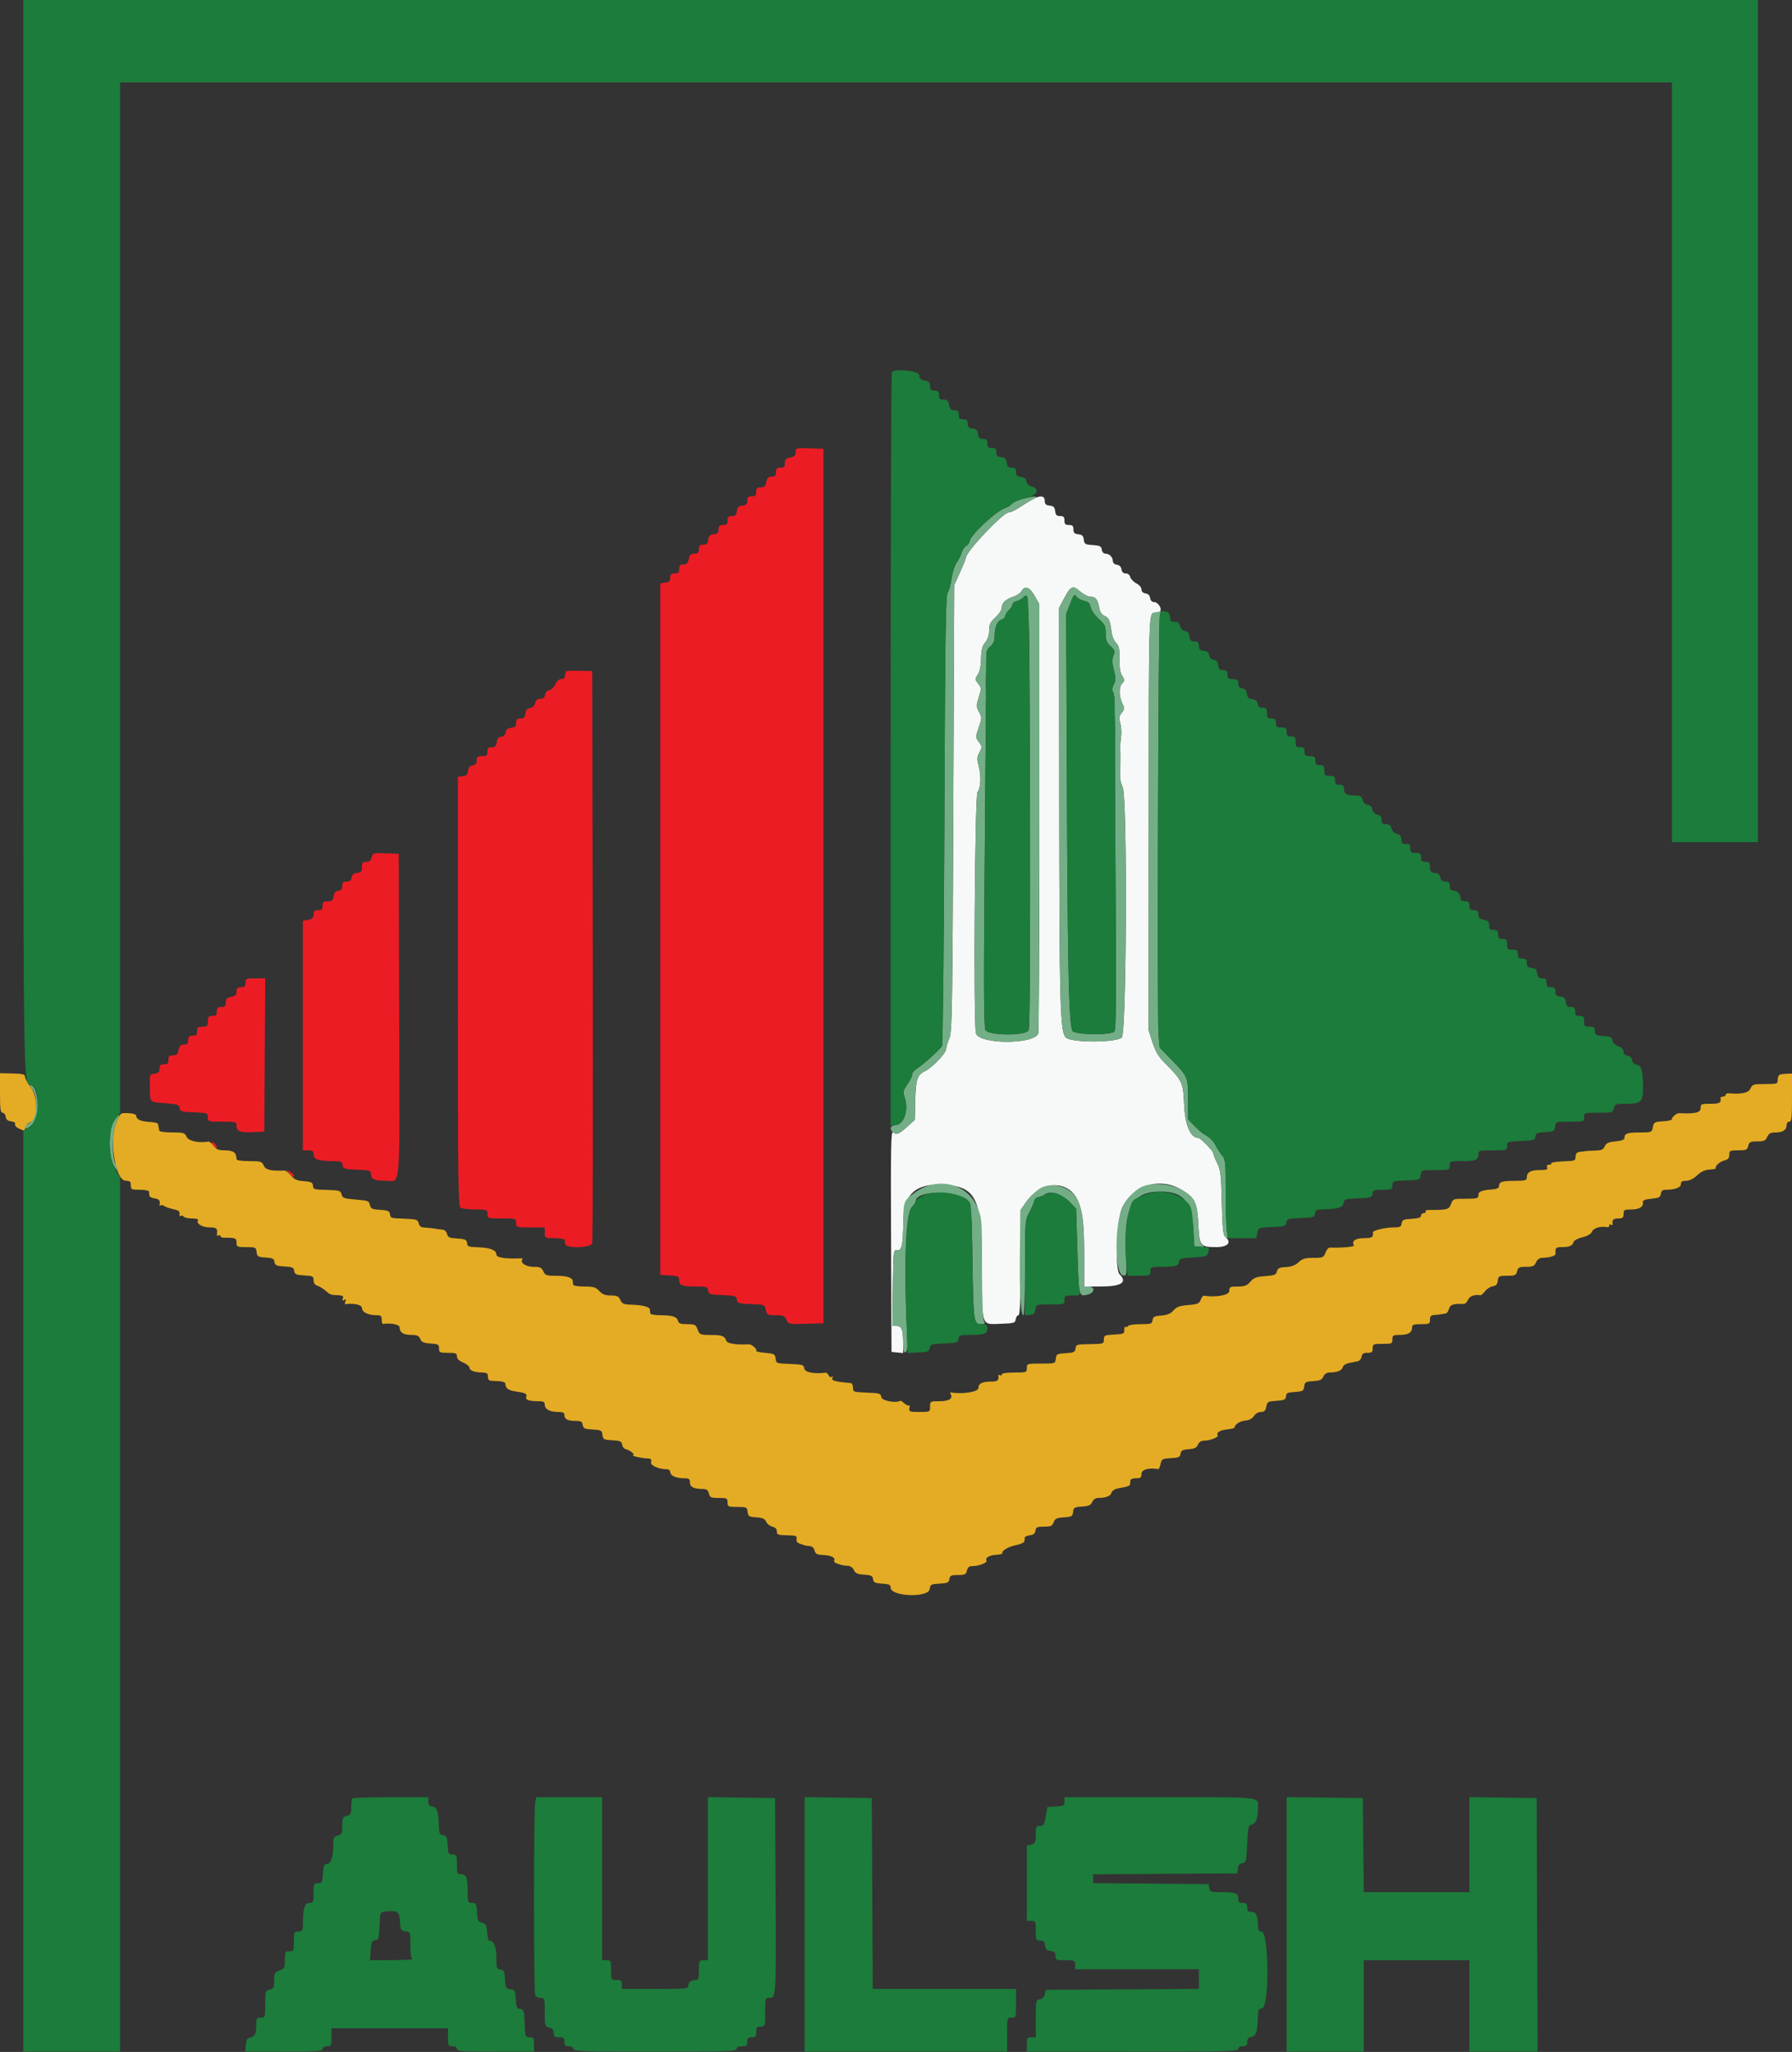 <svg id="svg" version="1.1" xmlns="http://www.w3.org/2000/svg" xmlns:xlink="http://www.w3.org/1999/xlink" width="400" height="458.065" viewBox="0, 0, 400,458.065"><rect x="0" y="0" width="400" height="458.065" fill="#333333" stroke="none"/><g id="svgg"><path id="path0" d="M177.600 100.933 C 177.600 101.687,177.336 101.953,176.400 102.140 C 175.447 102.331,175.200 102.588,175.200 103.390 C 175.200 104.201,175.003 104.400,174.200 104.400 C 173.400 104.400,173.200 104.600,173.200 105.400 C 173.200 106.186,172.997 106.400,172.250 106.400 C 171.514 106.400,171.246 106.671,171.060 107.600 C 170.869 108.553,170.612 108.800,169.810 108.800 C 168.999 108.800,168.800 108.997,168.800 109.800 C 168.800 110.600,168.600 110.800,167.800 110.800 C 167.007 110.800,166.800 111.002,166.800 111.773 C 166.800 112.538,166.564 112.774,165.700 112.873 C 164.836 112.973,164.573 113.236,164.473 114.100 C 164.374 114.964,164.138 115.200,163.373 115.200 C 162.602 115.200,162.400 115.407,162.400 116.200 C 162.400 117.000,162.200 117.200,161.400 117.200 C 160.607 117.200,160.400 117.402,160.400 118.173 C 160.400 118.938,160.164 119.174,159.300 119.273 C 158.436 119.373,158.173 119.636,158.073 120.500 C 157.974 121.364,157.738 121.600,156.973 121.600 C 156.202 121.600,156.000 121.807,156.000 122.600 C 156.000 123.403,155.801 123.600,154.990 123.600 C 154.188 123.600,153.931 123.847,153.740 124.800 C 153.554 125.729,153.286 126.000,152.550 126.000 C 151.803 126.000,151.600 126.214,151.600 127.000 C 151.600 127.800,151.400 128.000,150.600 128.000 C 149.807 128.000,149.600 128.202,149.600 128.973 C 149.600 129.738,149.364 129.974,148.500 130.073 L 147.400 130.200 147.400 207.400 L 147.400 284.600 149.500 284.721 C 151.401 284.830,151.600 284.931,151.600 285.778 C 151.600 286.960,152.242 287.200,155.405 287.200 C 157.734 287.200,157.955 287.275,158.072 288.100 C 158.190 288.932,158.432 289.009,161.274 289.116 C 164.099 289.223,164.359 289.304,164.474 290.116 C 164.590 290.928,164.850 291.010,167.653 291.116 C 170.682 291.231,170.708 291.241,170.943 292.416 C 171.167 293.533,171.290 293.600,173.126 293.600 C 174.821 293.600,175.131 293.731,175.534 294.615 C 175.988 295.612,176.061 295.627,179.898 295.515 L 183.800 295.400 183.800 197.800 L 183.800 100.200 180.700 100.083 C 177.656 99.968,177.600 99.984,177.600 100.933 M126.350 149.845 C 126.235 150.201,126.097 150.826,126.050 151.200 C 126.022 151.420,125.655 151.600,125.234 151.600 C 124.769 151.600,124.261 152.066,123.943 152.784 C 123.654 153.436,123.055 154.020,122.609 154.084 C 122.121 154.154,121.749 154.557,121.672 155.100 C 121.582 155.738,121.274 156.000,120.616 156.000 C 119.965 156.000,119.613 156.292,119.443 156.972 C 119.290 157.579,118.860 157.993,118.299 158.072 C 117.656 158.164,117.364 158.513,117.273 159.300 C 117.174 160.164,116.938 160.400,116.173 160.400 C 115.409 160.400,115.200 160.609,115.200 161.373 C 115.200 162.138,114.964 162.374,114.100 162.473 C 113.323 162.563,112.963 162.857,112.875 163.475 C 112.798 164.021,112.421 164.398,111.875 164.475 C 111.257 164.563,110.963 164.923,110.873 165.700 C 110.774 166.564,110.538 166.800,109.773 166.800 C 109.002 166.800,108.800 167.007,108.800 167.800 C 108.800 168.644,108.613 168.800,107.600 168.800 C 106.596 168.800,106.400 168.959,106.400 169.772 C 106.400 170.476,106.151 170.780,105.500 170.872 C 104.861 170.963,104.564 171.313,104.476 172.076 C 104.380 172.907,104.107 173.180,103.276 173.276 L 102.200 173.400 102.200 221.315 C 102.200 263.470,102.272 269.275,102.800 269.608 C 103.130 269.817,104.615 269.991,106.100 269.994 C 108.712 270.000,108.800 270.033,108.800 271.000 C 108.800 271.983,108.853 272.000,112.000 272.000 C 115.147 272.000,115.200 272.017,115.200 273.000 C 115.200 273.983,115.253 274.000,118.400 274.000 L 121.600 274.000 121.600 275.200 C 121.600 276.388,121.622 276.400,123.800 276.400 C 125.010 276.400,126.022 276.580,126.050 276.800 C 126.078 277.020,126.123 277.425,126.150 277.700 C 126.257 278.765,131.934 278.606,132.194 277.531 C 132.318 277.019,132.370 248.070,132.309 213.200 L 132.200 149.800 129.300 149.745 C 127.705 149.715,126.378 149.760,126.350 149.845 M82.969 191.383 C 82.784 192.118,82.448 192.400,81.757 192.400 C 80.965 192.400,80.800 192.603,80.800 193.573 C 80.800 194.556,80.621 194.767,79.700 194.873 C 78.912 194.964,78.564 195.256,78.472 195.900 C 78.380 196.551,78.076 196.800,77.372 196.800 C 76.609 196.800,76.400 197.009,76.400 197.772 C 76.400 198.476,76.151 198.780,75.500 198.872 C 74.856 198.964,74.564 199.312,74.473 200.100 C 74.367 201.021,74.156 201.200,73.173 201.200 C 72.188 201.200,72.000 201.361,72.000 202.200 C 72.000 203.000,71.800 203.200,71.000 203.200 C 70.214 203.200,70.000 203.403,70.000 204.150 C 70.000 204.886,69.729 205.154,68.800 205.340 L 67.600 205.580 67.600 231.190 L 67.600 256.800 68.800 256.800 C 69.796 256.800,70.000 256.961,70.000 257.750 C 70.000 258.830,71.127 259.200,74.422 259.200 C 76.111 259.200,76.360 259.309,76.472 260.100 C 76.590 260.933,76.831 261.009,79.700 261.117 C 82.651 261.228,82.800 261.279,82.800 262.170 C 82.800 263.230,83.655 263.586,86.224 263.595 C 89.484 263.606,89.220 267.007,89.103 226.600 L 89.000 190.600 86.112 190.483 C 83.310 190.369,83.216 190.396,82.969 191.383 M54.800 219.400 C 54.800 220.200,54.600 220.400,53.800 220.400 C 53.014 220.400,52.800 220.603,52.800 221.350 C 52.800 222.086,52.529 222.354,51.600 222.540 C 50.647 222.731,50.400 222.988,50.400 223.790 C 50.400 224.601,50.203 224.800,49.400 224.800 C 48.600 224.800,48.400 225.000,48.400 225.800 C 48.400 226.600,48.200 226.800,47.400 226.800 C 46.556 226.800,46.400 226.987,46.400 228.000 C 46.400 229.067,46.267 229.200,45.200 229.200 C 44.187 229.200,44.000 229.356,44.000 230.200 C 44.000 231.000,43.800 231.200,43.000 231.200 C 42.200 231.200,42.000 231.400,42.000 232.200 C 42.000 232.986,41.797 233.200,41.050 233.200 C 40.314 233.200,40.046 233.471,39.860 234.400 C 39.669 235.353,39.412 235.600,38.610 235.600 C 37.799 235.600,37.600 235.797,37.600 236.600 C 37.600 237.400,37.400 237.600,36.600 237.600 C 35.807 237.600,35.600 237.802,35.600 238.573 C 35.600 239.338,35.364 239.574,34.500 239.673 C 33.406 239.799,33.400 239.816,33.456 242.723 C 33.524 246.266,33.270 246.006,36.941 246.284 C 39.620 246.487,39.973 246.607,40.080 247.356 C 40.189 248.120,40.495 248.211,43.300 248.317 C 46.294 248.430,46.400 248.467,46.400 249.417 C 46.400 250.379,46.468 250.400,49.600 250.400 C 52.740 250.400,52.800 250.419,52.800 251.392 C 52.800 252.595,53.720 252.900,56.821 252.724 L 59.000 252.600 59.104 235.500 L 59.209 218.400 57.004 218.400 C 54.920 218.400,54.800 218.454,54.800 219.400 M47.200 255.102 C 47.200 255.322,47.470 255.726,47.800 256.000 C 48.135 256.278,48.400 256.321,48.400 256.098 C 48.400 255.878,48.130 255.474,47.800 255.200 C 47.465 254.922,47.200 254.879,47.200 255.102 M64.562 261.942 C 65.409 262.895,65.600 262.982,65.600 262.414 C 65.600 262.202,65.195 261.816,64.700 261.556 C 63.805 261.086,63.804 261.088,64.562 261.942 " stroke="none" fill="#ec1c24" fill-rule="evenodd"></path><path id="path1" d="M0.000 243.986 C 0.000 247.547,0.111 248.400,0.572 248.400 C 0.887 248.400,1.202 248.805,1.272 249.300 C 1.363 249.939,1.713 250.236,2.478 250.324 C 3.149 250.402,3.483 250.639,3.363 250.953 C 3.256 251.231,3.635 251.670,4.203 251.929 C 5.525 252.531,5.469 252.544,5.724 251.570 C 5.843 251.114,6.297 250.647,6.733 250.533 C 8.512 250.068,8.556 244.810,6.800 242.600 C 6.140 241.769,5.600 240.780,5.600 240.401 C 5.600 239.822,5.155 239.701,2.800 239.642 L 0.000 239.571 0.000 243.986 M397.300 239.895 C 397.025 239.990,396.800 240.502,396.800 241.033 C 396.800 241.964,396.695 242.000,393.991 242.000 C 391.384 242.000,391.150 242.072,390.727 243.000 C 390.283 243.976,388.777 244.309,385.900 244.068 C 385.515 244.036,385.200 244.187,385.200 244.405 C 385.200 244.622,384.930 244.800,384.600 244.800 C 384.270 244.800,384.021 244.935,384.047 245.100 C 384.221 246.200,383.876 246.400,381.800 246.400 C 379.720 246.400,379.600 246.455,379.600 247.400 C 379.600 248.390,378.349 248.678,374.837 248.497 C 374.232 248.466,373.159 249.371,373.191 249.886 C 373.202 250.059,372.302 250.255,371.191 250.321 C 369.312 250.434,369.155 250.525,368.936 251.621 C 368.703 252.783,368.662 252.800,366.050 252.806 C 363.240 252.813,362.600 253.034,362.600 254.000 C 362.600 254.427,362.022 254.658,360.600 254.800 C 359.016 254.958,358.518 255.187,358.205 255.900 C 357.885 256.630,357.469 256.809,356.005 256.846 C 355.012 256.872,354.020 256.934,353.800 256.985 C 353.580 257.036,353.033 257.106,352.585 257.139 C 352.065 257.178,351.747 257.506,351.707 258.045 C 351.621 259.180,351.735 259.134,348.726 259.267 C 347.264 259.333,346.153 259.524,346.257 259.693 C 346.362 259.862,346.147 260.000,345.781 260.000 C 345.353 260.000,345.197 260.215,345.345 260.600 C 345.529 261.082,345.199 261.200,343.667 261.200 C 341.649 261.200,340.800 261.698,340.800 262.880 C 340.800 263.502,340.431 263.601,338.100 263.606 C 335.241 263.613,334.600 263.831,334.600 264.800 C 334.600 265.198,334.130 265.436,333.200 265.508 C 330.676 265.703,330.000 265.977,330.000 266.808 C 330.000 267.523,329.724 267.600,327.165 267.600 C 324.383 267.600,324.322 267.622,323.878 268.800 C 323.411 270.037,323.081 270.120,318.709 270.108 C 318.329 270.107,318.115 270.262,318.233 270.453 C 318.351 270.644,318.167 270.800,317.824 270.800 C 317.481 270.800,317.200 271.061,317.200 271.379 C 317.200 271.796,316.611 271.992,315.100 272.079 C 313.271 272.184,312.984 272.316,312.872 273.100 C 312.763 273.869,312.501 274.000,311.072 274.002 C 309.200 274.005,306.389 274.683,306.453 275.117 C 306.610 276.181,306.267 276.400,304.443 276.400 C 302.524 276.400,301.622 277.064,302.222 278.036 C 302.406 278.334,299.177 278.612,296.852 278.499 C 296.550 278.485,296.105 278.996,295.864 279.636 C 295.450 280.732,295.292 280.800,293.171 280.800 C 291.332 280.800,290.722 280.981,289.858 281.782 C 289.116 282.468,288.266 282.791,287.024 282.855 C 285.571 282.930,285.210 283.106,285.029 283.825 C 284.840 284.580,284.473 284.727,282.416 284.876 C 280.432 285.020,279.864 285.233,279.098 286.125 C 278.338 287.009,277.840 287.200,276.287 287.200 C 274.541 287.200,274.400 287.275,274.400 288.200 C 274.400 289.129,271.377 289.682,268.691 289.244 C 268.521 289.217,268.218 289.627,268.016 290.157 C 267.715 290.950,267.312 291.149,265.725 291.286 C 263.141 291.509,262.734 291.654,261.800 292.676 C 261.253 293.275,260.431 293.591,259.200 293.676 C 257.683 293.780,257.380 293.942,257.272 294.700 C 257.155 295.526,256.934 295.600,254.596 295.600 C 253.194 295.600,251.934 295.783,251.796 296.007 C 251.658 296.230,251.401 296.324,251.225 296.216 C 251.049 296.107,250.927 296.419,250.953 296.909 C 250.996 297.720,250.792 297.811,248.700 297.920 C 246.558 298.032,246.400 298.107,246.400 299.020 C 246.400 299.954,246.279 300.002,243.800 300.050 C 240.155 300.120,240.214 300.104,240.075 301.080 C 239.967 301.839,239.663 301.976,237.875 302.080 C 235.943 302.192,235.791 302.276,235.673 303.300 C 235.547 304.397,235.538 304.400,232.373 304.400 C 229.255 304.400,229.200 304.417,229.200 305.400 C 229.200 306.371,229.120 306.400,226.400 306.400 C 224.696 306.400,223.600 306.566,223.600 306.824 C 223.600 307.057,223.416 307.133,223.190 306.994 C 222.965 306.855,222.806 306.889,222.837 307.070 C 223.011 308.072,222.682 308.400,221.500 308.405 C 219.243 308.415,218.400 308.807,218.400 309.847 C 218.400 310.727,214.894 311.293,212.270 310.837 C 212.089 310.806,212.044 310.948,212.172 311.154 C 212.802 312.174,211.883 312.800,209.757 312.800 C 207.627 312.800,207.600 312.815,207.600 314.000 C 207.600 315.199,207.597 315.200,205.223 315.200 C 203.011 315.200,202.857 315.141,203.010 314.346 C 203.101 313.876,203.060 313.607,202.920 313.747 C 202.780 313.887,202.316 313.686,201.890 313.301 C 201.465 312.915,201.045 312.645,200.958 312.700 C 200.011 313.299,196.841 312.700,196.728 311.900 C 196.610 311.067,196.369 310.991,193.500 310.883 C 190.506 310.770,190.400 310.733,190.400 309.783 C 190.400 309.242,190.175 308.780,189.900 308.755 C 186.256 308.429,185.438 308.185,185.836 307.541 C 186.016 307.251,185.949 307.184,185.659 307.364 C 185.398 307.525,185.088 307.373,184.952 307.018 C 184.818 306.670,184.504 306.410,184.254 306.440 C 181.659 306.751,179.649 306.352,179.528 305.500 C 179.410 304.668,179.168 304.591,176.325 304.484 C 173.313 304.370,173.247 304.345,173.125 303.284 C 173.009 302.281,172.836 302.185,170.800 302.000 C 169.590 301.890,168.690 301.697,168.800 301.571 C 169.101 301.228,167.808 300.064,167.163 300.097 C 164.273 300.246,162.354 299.943,162.117 299.300 C 161.714 298.209,161.179 298.013,158.588 298.006 C 156.277 298.000,156.156 297.950,155.722 296.800 C 155.308 295.702,155.110 295.600,153.397 295.600 C 151.892 295.600,151.486 295.451,151.326 294.837 C 151.085 293.917,150.089 293.613,147.300 293.605 C 146.145 293.602,145.178 293.420,145.150 293.200 C 145.123 292.980,145.078 292.577,145.050 292.304 C 144.991 291.722,143.337 291.314,140.764 291.247 C 139.217 291.207,138.857 291.043,138.473 290.200 C 138.093 289.367,137.740 289.200,136.354 289.200 C 135.095 289.200,134.467 288.958,133.765 288.200 C 132.973 287.346,132.486 287.200,130.419 287.200 C 129.089 287.200,127.978 287.020,127.950 286.800 C 127.922 286.580,127.878 286.213,127.850 285.985 C 127.754 285.188,126.580 284.812,124.164 284.806 C 121.957 284.801,121.686 284.706,121.273 283.800 C 120.885 282.950,120.549 282.800,119.023 282.800 C 117.345 282.800,115.940 281.793,116.641 281.093 C 116.758 280.976,116.616 280.890,116.327 280.903 C 112.788 281.058,110.800 280.756,110.800 280.064 C 110.800 279.093,109.495 278.562,106.800 278.435 C 104.324 278.318,104.379 278.342,104.234 277.337 C 104.149 276.749,103.710 276.576,102.066 276.479 C 100.317 276.377,99.971 276.223,99.781 275.465 C 99.657 274.973,99.251 274.549,98.878 274.521 C 98.505 274.493,97.660 274.376,97.000 274.262 C 96.340 274.148,95.325 274.043,94.743 274.028 C 93.989 274.008,93.621 273.739,93.458 273.088 C 93.250 272.259,92.967 272.166,90.317 272.058 C 87.081 271.925,87.181 271.960,87.034 270.937 C 86.949 270.349,86.510 270.176,84.866 270.079 C 83.103 269.976,82.772 269.826,82.576 269.046 C 82.320 268.027,82.356 268.040,78.935 267.745 C 76.795 267.561,76.440 267.413,76.243 266.627 C 76.035 265.801,75.760 265.714,73.117 265.637 C 69.907 265.543,69.983 265.569,69.834 264.537 C 69.751 263.960,69.313 263.773,67.818 263.676 C 66.298 263.578,65.714 263.322,64.956 262.420 C 64.432 261.798,63.778 261.297,63.502 261.307 C 60.398 261.424,59.312 261.164,58.873 260.200 C 58.450 259.272,58.216 259.200,55.609 259.200 C 54.003 259.200,52.800 259.029,52.800 258.800 C 52.800 257.311,52.131 256.800,50.180 256.800 C 48.815 256.800,48.293 256.591,47.663 255.789 C 47.225 255.233,46.717 254.804,46.534 254.836 C 44.387 255.213,42.094 254.724,41.673 253.800 C 41.250 252.872,41.016 252.800,38.409 252.800 C 36.836 252.800,35.578 252.624,35.550 252.400 C 35.523 252.180,35.455 251.820,35.400 251.600 C 35.345 251.380,35.278 251.054,35.250 250.875 C 35.223 250.696,34.351 250.506,33.313 250.452 C 31.392 250.352,30.400 249.871,30.400 249.038 C 30.400 248.768,29.666 248.542,28.645 248.498 C 26.895 248.421,26.886 248.428,26.017 250.448 C 24.265 254.522,25.701 263.583,28.100 263.595 C 29.005 263.599,29.200 263.777,29.200 264.600 C 29.200 265.533,29.333 265.600,31.200 265.600 C 32.300 265.600,33.223 265.780,33.250 266.000 C 33.277 266.220,33.323 266.625,33.350 266.900 C 33.377 267.175,33.895 267.457,34.500 267.527 C 35.525 267.645,35.811 268.023,35.614 269.000 C 35.570 269.220,35.667 269.267,35.830 269.103 C 35.993 268.940,36.337 268.982,36.595 269.195 C 36.852 269.409,37.769 269.734,38.631 269.918 C 39.827 270.173,40.170 270.423,40.073 270.967 C 40.003 271.363,40.124 271.571,40.346 271.434 C 40.565 271.298,40.858 271.370,40.996 271.593 C 41.134 271.817,41.967 272.000,42.847 272.000 C 43.820 272.000,44.350 272.158,44.198 272.403 C 43.740 273.145,45.118 274.000,46.771 274.000 C 48.356 274.000,48.601 274.229,48.421 275.540 C 48.380 275.837,48.539 275.962,48.773 275.817 C 49.008 275.671,49.200 275.720,49.200 275.924 C 49.200 276.129,49.515 276.295,49.900 276.293 C 52.516 276.283,52.800 276.391,52.800 277.400 C 52.800 278.344,52.922 278.400,54.973 278.400 C 57.047 278.400,57.153 278.450,57.273 279.500 C 57.389 280.505,57.562 280.610,59.275 280.721 C 60.856 280.823,61.169 280.979,61.275 281.721 C 61.383 282.478,61.687 282.617,63.475 282.720 C 65.263 282.824,65.567 282.961,65.675 283.720 C 65.783 284.480,66.086 284.616,67.900 284.721 C 69.811 284.831,70.000 284.927,70.000 285.794 C 70.000 286.411,70.297 286.840,70.844 287.014 C 71.308 287.161,72.133 287.668,72.676 288.141 C 73.732 289.059,73.774 289.074,75.587 289.150 C 76.521 289.189,76.720 289.342,76.519 289.866 C 76.333 290.352,76.408 290.442,76.800 290.200 C 77.191 289.958,77.267 290.048,77.082 290.530 C 76.943 290.893,76.957 291.171,77.114 291.148 C 79.042 290.861,80.800 291.272,80.800 292.010 C 80.800 292.921,82.177 293.600,84.026 293.600 C 85.012 293.600,85.200 293.760,85.200 294.600 C 85.200 295.150,85.335 295.579,85.500 295.553 C 87.268 295.273,89.200 295.674,89.200 296.320 C 89.200 297.460,90.031 298.000,91.785 298.000 C 93.087 298.000,93.489 298.179,93.805 298.900 C 94.121 299.621,94.578 299.824,96.100 299.922 C 97.815 300.032,98.000 300.139,98.000 301.022 C 98.000 301.929,98.145 302.000,100.000 302.000 C 101.729 302.000,102.000 302.108,102.000 302.795 C 102.000 303.325,102.466 303.784,103.400 304.174 C 104.170 304.496,104.800 305.017,104.800 305.333 C 104.800 305.958,105.970 306.386,107.700 306.395 C 108.305 306.398,108.822 306.580,108.850 306.800 C 108.878 307.020,108.922 307.425,108.950 307.699 C 108.978 307.974,109.270 308.217,109.600 308.239 C 109.930 308.260,110.785 308.306,111.500 308.339 C 112.237 308.374,112.803 308.617,112.806 308.900 C 112.818 309.886,113.459 310.382,115.017 310.608 C 117.295 310.940,117.710 311.137,117.467 311.770 C 117.197 312.474,118.010 312.800,120.033 312.800 C 121.324 312.800,121.600 312.938,121.600 313.586 C 121.600 314.580,122.742 315.200,124.574 315.200 C 125.706 315.200,126.000 315.356,126.000 315.957 C 126.000 316.843,126.747 317.200,128.605 317.200 C 129.689 317.200,129.969 317.371,130.072 318.100 C 130.183 318.882,130.471 319.016,132.275 319.120 C 134.197 319.231,134.360 319.320,134.475 320.320 C 134.591 321.320,134.753 321.409,136.675 321.520 C 138.460 321.623,138.767 321.762,138.875 322.516 C 138.944 323.002,139.344 323.457,139.772 323.539 C 140.593 323.696,141.882 324.773,141.329 324.840 C 140.631 324.925,143.066 325.522,144.263 325.560 C 145.304 325.593,145.490 325.735,145.324 326.370 C 145.122 327.140,146.995 327.992,148.900 327.998 C 149.285 327.999,149.600 328.264,149.600 328.586 C 149.600 329.395,150.873 330.000,152.574 330.000 C 153.810 330.000,154.000 330.127,154.000 330.953 C 154.000 331.965,154.842 332.384,156.892 332.395 C 157.722 332.399,158.045 332.641,158.236 333.400 C 158.461 334.296,158.690 334.400,160.443 334.400 C 162.264 334.400,162.400 334.470,162.400 335.400 C 162.400 336.344,162.522 336.400,164.573 336.400 C 166.647 336.400,166.753 336.450,166.873 337.500 C 166.988 338.499,167.167 338.611,168.813 338.718 C 170.223 338.810,170.712 339.030,171.013 339.705 C 171.226 340.183,171.850 340.678,172.400 340.806 C 173.045 340.956,173.401 341.315,173.402 341.819 C 173.403 342.634,173.540 342.679,176.277 342.754 C 177.698 342.793,177.932 342.916,177.807 343.561 C 177.710 344.066,177.954 344.419,178.530 344.607 C 179.009 344.764,179.535 344.939,179.700 344.996 C 179.865 345.053,180.357 345.123,180.792 345.150 C 181.264 345.180,181.679 345.576,181.817 346.127 C 182.014 346.910,182.338 347.068,183.916 347.150 C 185.657 347.240,186.585 347.777,186.168 348.452 C 186.069 348.612,186.396 348.882,186.894 349.052 C 188.090 349.460,188.243 349.491,189.305 349.550 C 189.829 349.579,190.377 349.979,190.605 350.500 C 190.920 351.218,191.378 351.424,192.875 351.521 C 194.456 351.623,194.769 351.779,194.875 352.521 C 194.981 353.264,195.293 353.419,196.900 353.522 C 198.461 353.622,198.800 353.780,198.800 354.408 C 198.800 356.435,207.292 356.739,207.525 354.720 C 207.640 353.720,207.803 353.631,209.725 353.520 C 211.529 353.416,211.817 353.282,211.928 352.500 C 212.038 351.722,212.295 351.600,213.820 351.600 C 215.369 351.600,215.615 351.478,215.836 350.600 C 216.030 349.827,216.344 349.600,217.225 349.600 C 218.496 349.600,220.463 348.825,220.214 348.422 C 219.826 347.795,220.778 347.185,222.285 347.096 C 223.183 347.043,223.851 346.889,223.769 346.753 C 223.455 346.237,225.072 345.262,226.800 344.925 C 227.790 344.732,228.623 344.355,228.650 344.087 C 228.678 343.819,228.722 343.432,228.750 343.227 C 228.778 343.021,229.295 342.796,229.900 342.727 C 230.688 342.636,231.036 342.344,231.128 341.700 C 231.239 340.920,231.494 340.800,233.038 340.800 C 234.560 340.800,234.874 340.657,235.191 339.823 C 235.503 339.003,235.871 338.826,237.481 338.723 C 239.232 338.611,239.411 338.505,239.525 337.521 C 239.638 336.541,239.821 336.431,241.525 336.321 C 243.022 336.224,243.480 336.018,243.795 335.300 C 244.052 334.713,244.539 334.398,245.195 334.395 C 246.872 334.385,247.916 333.964,248.112 333.216 C 248.220 332.803,248.822 332.407,249.551 332.270 C 251.938 331.820,252.200 331.722,252.250 331.262 C 252.278 331.008,252.322 330.620,252.350 330.400 C 252.378 330.180,252.940 330.000,253.600 330.000 C 254.613 330.000,254.800 329.844,254.800 329.000 C 254.800 328.059,256.393 327.610,258.509 327.956 C 258.680 327.984,258.925 327.474,259.056 326.822 C 259.277 325.716,259.427 325.631,261.346 325.519 C 263.112 325.417,263.418 325.277,263.525 324.522 C 263.627 323.801,263.951 323.622,265.325 323.522 C 266.612 323.428,267.091 323.192,267.395 322.500 C 267.665 321.885,268.133 321.600,268.876 321.600 C 270.106 321.600,272.058 320.817,271.814 320.422 C 271.436 319.811,272.329 319.247,273.912 319.100 C 274.848 319.013,275.604 318.813,275.592 318.656 C 275.545 318.013,276.806 317.212,278.011 317.120 C 278.836 317.058,279.512 316.695,279.895 316.111 C 280.243 315.580,280.894 315.200,281.456 315.200 C 282.204 315.200,282.473 314.935,282.656 314.019 C 282.876 312.920,283.032 312.830,284.910 312.719 C 286.512 312.625,286.949 312.448,287.034 311.863 C 287.176 310.878,287.145 310.894,289.200 310.726 C 290.809 310.594,291.013 310.465,291.125 309.510 C 291.237 308.543,291.426 308.430,293.125 308.321 C 294.622 308.224,295.080 308.018,295.395 307.300 C 295.652 306.713,296.139 306.398,296.795 306.395 C 298.472 306.385,299.516 305.964,299.712 305.216 C 299.820 304.803,300.422 304.407,301.151 304.270 C 301.841 304.140,302.719 303.964,303.102 303.880 C 303.486 303.796,303.858 303.339,303.928 302.864 C 304.025 302.204,304.333 302.000,305.228 302.000 C 306.211 302.000,306.400 301.839,306.400 301.000 C 306.400 300.055,306.520 300.000,308.600 300.000 C 310.680 300.000,310.800 299.945,310.800 299.000 C 310.800 298.088,310.952 298.000,312.520 298.000 C 314.363 298.000,315.200 297.475,315.200 296.320 C 315.200 295.723,315.541 295.600,317.200 295.600 C 319.067 295.600,319.200 295.533,319.200 294.600 C 319.200 293.813,319.413 293.589,320.200 293.550 C 320.750 293.522,321.380 293.455,321.600 293.400 C 321.820 293.345,322.267 293.278,322.592 293.250 C 322.918 293.223,323.298 292.750,323.436 292.200 C 323.678 291.235,324.395 290.995,326.727 291.097 C 327.017 291.110,327.450 290.688,327.691 290.160 C 328.076 289.315,329.089 288.946,330.477 289.145 C 330.629 289.167,331.092 288.755,331.505 288.230 C 331.919 287.704,332.694 287.213,333.228 287.137 C 333.948 287.036,334.233 286.715,334.327 285.900 C 334.445 284.866,334.572 284.800,336.419 284.800 C 338.182 284.800,338.411 284.697,338.636 283.800 C 338.856 282.922,339.103 282.800,340.652 282.800 C 342.147 282.800,342.487 282.647,342.873 281.800 C 343.210 281.060,343.649 280.793,344.564 280.772 C 345.970 280.740,347.273 280.306,347.230 279.884 C 347.094 278.580,347.272 278.400,348.700 278.394 C 350.355 278.387,350.984 278.098,351.269 277.212 C 351.373 276.889,352.255 276.432,353.229 276.198 C 354.418 275.912,355.130 275.481,355.395 274.886 C 355.749 274.092,357.249 273.692,358.900 273.953 C 359.065 273.979,359.200 273.809,359.200 273.576 C 359.200 273.343,359.384 273.267,359.610 273.406 C 359.835 273.545,359.994 273.511,359.963 273.330 C 359.792 272.348,360.116 272.000,361.200 272.000 C 362.213 272.000,362.400 271.844,362.400 271.000 C 362.400 270.086,362.550 270.000,364.151 270.000 C 365.930 270.000,366.927 269.355,366.714 268.342 C 366.634 267.962,367.199 267.740,368.600 267.600 C 370.296 267.430,370.619 267.263,370.728 266.500 C 370.818 265.864,371.126 265.600,371.778 265.600 C 373.848 265.600,375.200 265.106,375.200 264.350 C 375.200 263.789,375.492 263.600,376.358 263.600 C 377.094 263.600,377.987 263.159,378.812 262.389 C 379.710 261.550,380.570 261.151,381.616 261.089 C 382.445 261.040,383.066 260.908,382.997 260.796 C 382.724 260.353,383.858 259.318,384.900 259.059 C 385.731 258.852,386.000 258.542,386.000 257.792 C 386.000 256.869,386.138 256.800,387.992 256.800 C 389.784 256.800,390.010 256.699,390.236 255.800 C 390.456 254.922,390.703 254.800,392.252 254.800 C 393.747 254.800,394.087 254.647,394.473 253.800 C 394.837 253.000,395.220 252.800,396.384 252.800 C 397.981 252.800,398.800 252.230,398.800 251.120 C 398.800 250.724,399.070 250.400,399.400 250.400 C 399.904 250.400,400.000 249.536,400.000 245.027 L 400.000 239.654 398.900 239.689 C 398.295 239.708,397.575 239.801,397.300 239.895 " stroke="none" fill="#e4ac24" fill-rule="evenodd"></path><path id="path2" d="M229.976 111.743 C 229.193 112.214,227.933 113.004,227.176 113.499 C 226.419 113.993,225.510 114.398,225.156 114.399 C 223.897 114.401,215.600 123.183,215.600 124.512 C 215.600 124.707,215.015 126.156,214.300 127.733 L 213.000 130.600 212.787 180.400 C 212.593 225.761,212.514 230.343,211.905 231.800 C 211.536 232.680,211.227 233.719,211.218 234.109 C 211.193 235.098,208.115 238.338,206.440 239.137 C 204.708 239.963,204.394 240.977,204.284 246.100 L 204.200 250.000 202.530 251.500 C 200.616 253.219,200.136 253.410,199.355 252.763 C 198.874 252.364,198.809 255.850,198.897 277.048 L 199.000 301.800 200.300 301.925 L 201.600 302.051 201.595 299.925 C 201.587 296.827,201.281 296.000,200.145 296.000 L 199.184 296.000 199.292 287.500 C 199.399 279.108,199.411 279.001,200.245 279.116 C 201.286 279.259,201.576 277.890,201.624 272.600 C 201.677 266.709,204.304 264.217,210.200 264.465 C 217.997 264.793,219.200 267.288,219.200 283.131 C 219.200 296.427,218.948 295.684,223.408 295.518 C 226.372 295.408,226.609 295.336,226.728 294.500 C 226.798 294.005,227.068 293.600,227.328 293.600 C 227.680 293.600,227.800 290.618,227.800 281.866 L 227.800 270.133 228.962 268.455 C 232.390 263.507,238.411 263.271,240.597 268.000 C 241.642 270.261,242.000 273.326,242.000 280.020 L 242.000 287.200 245.567 287.200 C 250.283 287.200,251.731 286.291,249.912 284.472 C 248.818 283.378,249.263 272.102,250.501 269.570 C 253.003 264.454,258.951 262.705,263.835 265.650 C 266.760 267.413,267.237 268.420,267.486 273.359 C 267.730 278.172,267.910 278.400,271.476 278.400 C 274.123 278.400,275.010 277.336,273.444 276.037 C 273.021 275.685,272.850 273.891,272.724 268.488 C 272.577 262.189,272.461 261.202,271.679 259.625 C 271.196 258.649,270.800 257.650,270.800 257.406 C 270.800 256.900,267.937 254.000,267.437 254.000 C 265.722 254.000,264.508 251.125,264.308 246.588 C 264.085 241.524,263.961 241.266,259.716 237.000 C 258.582 235.860,257.876 234.628,257.262 232.716 L 256.400 230.033 256.405 184.316 C 256.411 135.823,256.382 136.800,257.823 136.800 C 258.334 136.800,258.862 136.624,258.995 136.408 C 259.385 135.777,258.439 134.400,257.614 134.400 C 257.132 134.400,256.809 134.072,256.728 133.500 C 256.646 132.922,256.278 132.554,255.700 132.472 C 255.126 132.391,254.800 132.068,254.800 131.582 C 254.800 131.148,254.306 130.565,253.651 130.226 C 253.019 129.899,252.406 129.265,252.288 128.816 C 252.162 128.334,251.744 128.000,251.265 128.000 C 250.730 128.000,250.412 127.695,250.328 127.100 C 250.246 126.522,249.878 126.154,249.300 126.072 C 248.763 125.996,248.400 125.665,248.400 125.252 C 248.400 124.366,247.634 123.600,246.748 123.600 C 246.335 123.600,246.004 123.237,245.928 122.700 C 245.819 121.934,245.521 121.782,243.925 121.679 C 242.221 121.569,242.038 121.459,241.925 120.479 C 241.827 119.637,241.558 119.372,240.700 119.273 C 239.836 119.174,239.600 118.938,239.600 118.173 C 239.600 117.402,239.393 117.200,238.600 117.200 C 237.800 117.200,237.600 117.000,237.600 116.200 C 237.600 115.407,237.398 115.200,236.627 115.200 C 235.862 115.200,235.626 114.964,235.527 114.100 C 235.427 113.236,235.164 112.973,234.300 112.873 C 233.436 112.774,233.200 112.538,233.200 111.773 C 233.200 110.536,231.998 110.525,229.976 111.743 M243.365 133.200 C 244.534 133.200,245.024 133.800,245.354 135.639 C 245.533 136.632,245.917 137.216,246.596 137.525 C 247.571 137.970,247.768 138.445,248.144 141.270 C 248.252 142.078,248.697 143.097,249.134 143.534 C 249.784 144.184,249.920 144.832,249.884 147.113 C 249.854 149.071,250.035 150.194,250.492 150.892 C 251.094 151.810,251.094 151.935,250.490 152.539 C 249.720 153.308,249.763 155.582,250.577 157.155 C 251.057 158.083,251.035 158.317,250.394 159.108 C 249.789 159.855,249.734 160.253,250.069 161.466 C 250.291 162.268,250.366 163.662,250.237 164.562 C 250.108 165.463,250.031 166.560,250.066 167.000 C 250.126 167.756,250.109 171.459,250.035 173.560 C 250.016 174.087,250.271 175.060,250.600 175.721 C 251.672 177.870,251.484 230.516,250.400 231.600 C 249.230 232.770,239.396 232.811,237.964 231.652 C 236.622 230.564,236.472 225.199,236.433 176.760 L 236.400 135.719 237.427 133.760 C 238.971 130.813,239.448 130.584,241.074 132.012 C 241.819 132.665,242.850 133.200,243.365 133.200 M230.966 133.050 L 232.000 134.901 231.995 182.350 C 231.992 208.448,231.886 230.183,231.761 230.651 C 231.077 233.198,218.523 233.198,217.839 230.651 C 217.255 228.472,217.590 177.474,218.194 176.807 C 218.935 175.988,219.053 173.141,218.438 170.907 C 218.048 169.488,218.078 169.009,218.623 167.955 C 219.236 166.769,219.229 166.636,218.499 165.648 C 217.737 164.618,217.737 164.561,218.471 162.400 C 219.184 160.305,219.186 160.140,218.528 158.918 C 217.884 157.722,217.881 157.495,218.480 155.622 C 219.094 153.703,219.087 153.565,218.343 152.619 C 217.598 151.671,217.594 151.581,218.255 150.573 C 218.706 149.883,218.960 148.656,218.986 147.032 C 219.018 145.112,219.229 144.290,219.913 143.419 C 220.492 142.684,220.800 141.738,220.800 140.700 C 220.800 139.391,221.049 138.880,222.200 137.826 C 222.970 137.120,223.600 136.164,223.600 135.700 C 223.600 134.600,224.458 133.775,226.199 133.200 C 226.973 132.945,227.791 132.390,228.017 131.968 C 228.727 130.642,229.850 131.054,230.966 133.050 " stroke="none" fill="#f7f9f8" fill-rule="evenodd"></path><path id="path3" d="M228.226 111.384 C 227.141 111.675,226.060 112.177,225.825 112.499 C 225.589 112.820,224.968 113.220,224.444 113.386 C 222.305 114.065,216.400 119.607,216.400 120.936 C 216.400 121.196,216.063 121.618,215.650 121.876 C 215.238 122.133,214.780 122.825,214.633 123.412 C 214.485 124.000,214.004 124.968,213.563 125.565 C 213.118 126.166,212.603 127.765,212.407 129.152 C 212.212 130.528,211.816 131.939,211.527 132.288 C 211.100 132.802,210.962 142.399,210.800 182.961 C 210.690 210.483,210.450 233.231,210.268 233.514 C 209.703 234.388,206.006 237.725,204.771 238.476 C 204.127 238.868,203.600 239.496,203.600 239.873 C 203.600 240.249,203.123 241.246,202.539 242.088 C 201.544 243.524,201.510 243.716,201.996 245.188 C 202.837 247.736,201.792 250.955,200.069 251.125 C 198.728 251.258,198.414 251.981,199.358 252.765 C 200.135 253.410,200.618 253.218,202.530 251.500 L 204.200 250.000 204.284 246.100 C 204.394 240.977,204.708 239.963,206.440 239.137 C 208.115 238.338,211.193 235.098,211.218 234.109 C 211.227 233.719,211.536 232.680,211.905 231.800 C 212.514 230.343,212.593 225.761,212.787 180.400 L 213.000 130.600 214.300 127.733 C 215.015 126.156,215.600 124.707,215.600 124.512 C 215.600 123.154,223.908 114.400,225.197 114.400 C 225.573 114.400,226.493 113.958,227.241 113.417 C 227.988 112.877,229.185 112.166,229.900 111.838 C 232.288 110.741,231.458 110.516,228.226 111.384 M239.087 131.312 C 238.739 131.580,237.991 132.682,237.427 133.760 L 236.400 135.719 236.433 176.760 C 236.472 225.199,236.622 230.564,237.964 231.652 C 239.396 232.811,249.230 232.770,250.400 231.600 C 251.484 230.516,251.672 177.870,250.600 175.721 C 250.271 175.060,250.016 174.087,250.035 173.560 C 250.109 171.459,250.126 167.756,250.066 167.000 C 250.031 166.560,250.108 165.463,250.237 164.562 C 250.366 163.662,250.291 162.268,250.069 161.466 C 249.734 160.253,249.789 159.855,250.394 159.108 C 251.035 158.317,251.057 158.083,250.577 157.155 C 249.763 155.582,249.720 153.308,250.490 152.539 C 251.094 151.935,251.094 151.810,250.492 150.892 C 250.035 150.194,249.854 149.071,249.884 147.113 C 249.920 144.832,249.784 144.184,249.134 143.534 C 248.697 143.097,248.252 142.078,248.144 141.270 C 247.768 138.445,247.571 137.970,246.596 137.525 C 245.917 137.216,245.533 136.632,245.354 135.639 C 245.024 133.800,244.534 133.200,243.365 133.200 C 242.850 133.200,241.819 132.665,241.074 132.012 C 239.956 131.029,239.611 130.908,239.087 131.312 M228.017 131.968 C 227.791 132.390,226.973 132.945,226.199 133.200 C 224.458 133.775,223.600 134.600,223.600 135.700 C 223.600 136.164,222.970 137.120,222.200 137.826 C 221.049 138.880,220.800 139.391,220.800 140.700 C 220.800 141.738,220.492 142.684,219.913 143.419 C 219.229 144.290,219.018 145.112,218.986 147.032 C 218.960 148.656,218.706 149.883,218.255 150.573 C 217.594 151.581,217.598 151.671,218.343 152.619 C 219.087 153.565,219.094 153.703,218.480 155.622 C 217.881 157.495,217.884 157.722,218.528 158.918 C 219.186 160.140,219.184 160.305,218.471 162.400 C 217.737 164.561,217.737 164.618,218.499 165.648 C 219.229 166.636,219.236 166.769,218.623 167.955 C 218.078 169.009,218.048 169.488,218.438 170.907 C 219.053 173.141,218.935 175.988,218.194 176.807 C 217.590 177.474,217.255 228.472,217.839 230.651 C 218.523 233.198,231.077 233.198,231.761 230.651 C 231.886 230.183,231.992 208.448,231.995 182.350 L 232.000 134.901 230.966 133.050 C 229.850 131.054,228.727 130.642,228.017 131.968 M241.994 134.139 C 242.946 134.329,243.269 134.645,243.453 135.566 C 243.586 136.230,244.372 137.362,245.245 138.145 C 246.626 139.385,246.800 139.748,246.800 141.390 C 246.800 142.884,247.007 143.430,247.880 144.239 C 248.837 145.126,248.911 145.370,248.529 146.383 C 248.207 147.235,248.235 148.053,248.637 149.605 C 249.093 151.363,249.091 151.850,248.623 152.755 C 248.248 153.481,248.192 154.043,248.450 154.504 C 248.659 154.878,248.821 156.132,248.810 157.292 C 248.798 158.451,248.815 160.030,248.848 160.800 C 248.880 161.570,248.899 162.875,248.889 163.700 C 248.880 164.525,248.873 165.920,248.873 166.800 C 248.873 167.680,248.880 169.075,248.889 169.900 C 248.899 170.725,248.895 172.030,248.880 172.800 C 248.866 173.570,248.938 186.684,249.040 201.943 C 249.179 222.578,249.108 229.829,248.764 230.243 C 248.006 231.156,239.794 231.031,239.359 230.100 C 238.600 228.477,238.331 216.734,238.165 178.030 L 237.989 137.060 238.880 134.763 C 239.672 132.720,239.826 132.545,240.271 133.180 C 240.546 133.573,241.322 134.004,241.994 134.139 M229.905 181.437 C 229.977 214.167,229.878 229.481,229.591 230.017 C 228.921 231.269,220.642 231.200,219.967 229.938 C 219.623 229.296,219.568 221.186,219.751 198.238 C 219.887 181.277,219.999 167.040,220.002 166.600 C 220.004 166.160,220.025 164.810,220.049 163.600 C 220.072 162.390,220.076 160.770,220.056 160.000 C 220.036 159.230,220.048 157.880,220.082 157.000 C 220.117 156.120,220.118 154.680,220.085 153.800 C 220.052 152.920,220.054 151.660,220.089 151.000 C 220.123 150.340,220.150 148.721,220.147 147.401 C 220.143 145.366,220.283 144.892,221.071 144.272 C 221.648 143.819,222.000 143.117,222.000 142.421 C 222.000 140.118,222.495 138.744,223.456 138.379 C 223.975 138.181,224.400 137.773,224.400 137.472 C 224.400 137.171,224.760 136.598,225.200 136.200 C 225.640 135.802,226.000 135.237,226.000 134.946 C 226.000 134.654,226.443 134.304,226.984 134.168 C 227.525 134.033,228.183 133.662,228.447 133.344 C 229.752 131.771,229.799 133.334,229.905 181.437 M257.941 136.683 C 256.357 136.926,256.411 135.245,256.405 184.316 L 256.400 230.033 257.262 232.716 C 257.876 234.628,258.582 235.860,259.716 237.000 C 263.961 241.266,264.085 241.524,264.308 246.588 C 264.510 251.158,265.723 254.000,267.473 254.000 C 267.967 254.000,270.800 256.930,270.800 257.442 C 270.800 257.666,271.196 258.649,271.679 259.625 C 272.461 261.202,272.577 262.189,272.724 268.488 C 272.858 274.273,273.003 275.670,273.511 276.088 C 274.061 276.541,274.103 276.416,273.871 275.000 C 273.727 274.120,273.607 270.130,273.604 266.134 C 273.600 259.403,273.540 258.799,272.786 257.934 C 272.338 257.420,271.663 256.370,271.286 255.600 C 270.909 254.830,270.060 253.927,269.400 253.594 C 268.740 253.260,267.525 252.287,266.700 251.432 L 265.200 249.877 265.200 245.512 C 265.200 240.428,265.167 240.349,261.574 236.662 L 258.856 233.873 258.604 231.036 C 258.273 227.308,258.541 138.468,258.887 137.300 C 259.034 136.805,259.119 136.427,259.077 136.460 C 259.035 136.493,258.523 136.593,257.941 136.683 M7.173 243.056 C 8.593 244.862,8.279 249.902,6.701 250.616 C 6.234 250.827,5.779 251.229,5.690 251.508 C 5.327 252.646,7.572 251.056,7.980 249.885 C 8.912 247.212,8.294 242.752,6.918 242.224 C 6.548 242.082,6.639 242.377,7.173 243.056 M25.527 250.100 C 24.176 251.994,24.155 258.315,25.493 260.405 C 26.472 261.933,26.719 261.607,25.800 260.000 C 24.910 258.443,25.026 252.622,25.989 250.500 C 26.913 248.464,26.778 248.347,25.527 250.100 M204.608 265.958 C 201.726 267.918,201.665 268.054,201.624 272.600 C 201.576 277.890,201.286 279.259,200.245 279.116 C 199.411 279.001,199.399 279.108,199.292 287.500 L 199.184 296.000 200.145 296.000 C 201.282 296.000,201.587 296.827,201.595 299.933 C 201.598 301.462,201.742 302.018,202.100 301.897 C 202.415 301.789,202.572 301.074,202.525 299.963 C 201.743 281.627,202.103 270.993,203.558 269.444 C 204.021 268.952,204.400 268.366,204.400 268.143 C 204.400 266.256,210.310 265.599,214.271 267.044 C 216.963 268.027,216.854 267.438,217.080 282.200 C 217.278 295.126,217.348 295.600,219.063 295.600 C 219.893 295.600,219.970 295.492,219.614 294.826 C 219.357 294.347,219.200 289.865,219.200 283.034 C 219.200 272.083,219.194 272.001,218.161 269.508 C 216.010 264.314,209.524 262.614,204.608 265.958 M231.762 265.558 C 230.861 266.229,229.601 267.532,228.962 268.454 L 227.800 270.131 227.660 278.938 C 227.514 288.087,227.805 293.600,228.434 293.600 C 228.646 293.600,228.800 289.149,228.800 283.021 C 228.800 272.689,228.822 272.401,229.739 270.677 C 230.255 269.705,230.778 268.526,230.901 268.055 C 231.031 267.561,231.445 267.200,231.883 267.200 C 232.299 267.200,232.814 267.026,233.027 266.813 C 234.214 265.626,236.959 266.424,239.000 268.550 L 240.200 269.800 240.465 278.400 C 240.814 289.749,240.749 289.450,242.771 289.006 C 244.354 288.659,244.539 287.200,243.000 287.200 L 242.000 287.200 242.000 280.020 C 242.000 273.326,241.642 270.261,240.597 268.000 C 239.128 264.821,234.477 263.536,231.762 265.558 M255.388 264.740 C 253.682 265.287,251.592 267.340,250.593 269.452 C 248.725 273.399,248.783 284.455,250.672 284.724 C 251.539 284.848,251.543 284.818,251.319 279.724 C 250.864 269.355,252.773 266.000,259.127 266.000 C 263.952 266.000,265.982 268.214,266.331 273.859 L 266.600 278.200 267.800 278.329 C 268.850 278.441,268.918 278.391,268.345 277.929 C 267.847 277.526,267.642 276.444,267.486 273.400 C 267.231 268.432,266.821 267.525,264.042 265.787 C 261.792 264.380,257.960 263.916,255.388 264.740 " stroke="none" fill="#74ae87" fill-rule="evenodd"></path><path id="path4" d="M5.200 119.454 C 5.200 243.360,5.178 241.685,6.800 242.200 C 9.237 242.973,8.925 250.237,6.394 251.681 L 5.200 252.363 5.200 355.181 L 5.200 458.000 16.000 458.000 L 26.800 458.000 26.800 360.460 L 26.800 262.919 25.712 260.960 C 24.078 258.015,24.071 252.034,25.700 249.897 L 26.800 248.453 26.800 133.427 L 26.800 18.400 200.000 18.400 L 373.200 18.400 373.200 103.200 L 373.200 188.000 382.800 188.000 L 392.400 188.000 392.400 94.000 L 392.400 0.000 198.800 0.000 L 5.200 0.000 5.200 119.454 M199.067 83.067 C 198.920 83.213,198.800 121.115,198.800 167.292 L 198.800 251.251 200.069 251.125 C 201.792 250.955,202.837 247.736,201.996 245.188 C 201.510 243.716,201.544 243.524,202.539 242.088 C 203.123 241.246,203.600 240.249,203.600 239.873 C 203.600 239.496,204.127 238.868,204.771 238.476 C 206.006 237.725,209.703 234.388,210.268 233.514 C 210.450 233.231,210.690 210.483,210.800 182.961 C 210.962 142.399,211.100 132.802,211.527 132.288 C 211.816 131.939,212.212 130.528,212.407 129.152 C 212.603 127.765,213.118 126.166,213.563 125.565 C 214.004 124.968,214.485 124.000,214.633 123.412 C 214.780 122.825,215.238 122.133,215.650 121.876 C 216.063 121.618,216.400 121.196,216.400 120.936 C 216.400 119.630,222.297 114.067,224.385 113.405 C 224.877 113.249,225.605 112.795,226.004 112.396 C 226.402 111.998,227.735 111.463,228.964 111.207 C 231.508 110.679,232.270 109.084,230.223 108.570 C 229.628 108.421,229.198 107.987,229.123 107.462 C 229.037 106.858,228.671 106.562,227.900 106.473 C 227.036 106.374,226.800 106.138,226.800 105.373 C 226.800 104.609,226.591 104.400,225.827 104.400 C 225.062 104.400,224.826 104.164,224.727 103.300 C 224.627 102.436,224.364 102.173,223.500 102.073 C 222.636 101.974,222.400 101.738,222.400 100.973 C 222.400 100.202,222.193 100.000,221.400 100.000 C 220.600 100.000,220.400 99.800,220.400 99.000 C 220.400 98.207,220.198 98.000,219.427 98.000 C 218.662 98.000,218.426 97.764,218.327 96.900 C 218.227 96.036,217.964 95.773,217.100 95.673 C 216.236 95.574,216.000 95.338,216.000 94.573 C 216.000 93.802,215.793 93.600,215.000 93.600 C 214.200 93.600,214.000 93.400,214.000 92.600 C 214.000 91.814,213.797 91.600,213.050 91.600 C 212.314 91.600,212.046 91.329,211.860 90.400 C 211.669 89.447,211.412 89.200,210.610 89.200 C 209.799 89.200,209.600 89.003,209.600 88.200 C 209.600 87.400,209.400 87.200,208.600 87.200 C 207.797 87.200,207.600 87.001,207.600 86.190 C 207.600 85.388,207.353 85.131,206.400 84.940 C 205.471 84.754,205.200 84.486,205.200 83.750 C 205.200 82.806,199.916 82.217,199.067 83.067 M238.880 134.763 L 237.989 137.060 238.165 178.030 C 238.331 216.734,238.600 228.477,239.359 230.100 C 239.794 231.031,248.006 231.156,248.764 230.243 C 249.108 229.829,249.179 222.578,249.040 201.943 C 248.938 186.684,248.866 173.570,248.880 172.800 C 248.895 172.030,248.899 170.725,248.889 169.900 C 248.880 169.075,248.873 167.680,248.873 166.800 C 248.873 165.920,248.880 164.525,248.889 163.700 C 248.899 162.875,248.880 161.570,248.848 160.800 C 248.815 160.030,248.798 158.451,248.810 157.292 C 248.821 156.132,248.659 154.878,248.450 154.504 C 248.192 154.043,248.248 153.481,248.623 152.755 C 249.091 151.850,249.093 151.363,248.637 149.605 C 248.235 148.053,248.207 147.235,248.529 146.383 C 248.911 145.370,248.837 145.126,247.880 144.239 C 247.007 143.430,246.800 142.884,246.800 141.390 C 246.800 139.748,246.626 139.385,245.245 138.145 C 244.372 137.362,243.586 136.230,243.453 135.566 C 243.269 134.645,242.946 134.329,241.994 134.139 C 241.322 134.004,240.546 133.573,240.271 133.180 C 239.826 132.545,239.672 132.720,238.880 134.763 M228.447 133.344 C 228.183 133.662,227.525 134.033,226.984 134.168 C 226.443 134.304,226.000 134.654,226.000 134.946 C 226.000 135.237,225.640 135.802,225.200 136.200 C 224.760 136.598,224.400 137.171,224.400 137.472 C 224.400 137.773,223.975 138.181,223.456 138.379 C 222.495 138.744,222.000 140.118,222.000 142.421 C 222.000 143.117,221.648 143.819,221.071 144.272 C 220.283 144.892,220.143 145.366,220.147 147.401 C 220.150 148.721,220.123 150.340,220.089 151.000 C 220.054 151.660,220.052 152.920,220.085 153.800 C 220.118 154.680,220.117 156.120,220.082 157.000 C 220.048 157.880,220.036 159.230,220.056 160.000 C 220.076 160.770,220.072 162.390,220.049 163.600 C 220.025 164.810,220.004 166.160,220.002 166.600 C 219.999 167.040,219.887 181.277,219.751 198.238 C 219.568 221.186,219.623 229.296,219.967 229.938 C 220.642 231.200,228.921 231.269,229.591 230.017 C 230.191 228.895,229.968 133.807,229.363 133.203 C 229.047 132.887,228.793 132.926,228.447 133.344 M259.169 136.500 C 259.153 136.555,259.026 136.960,258.889 137.400 C 258.554 138.472,258.284 227.425,258.604 231.036 L 258.856 233.873 261.574 236.662 C 265.167 240.349,265.200 240.428,265.200 245.512 L 265.200 249.877 266.700 251.432 C 267.525 252.287,268.740 253.260,269.400 253.594 C 270.060 253.927,270.909 254.830,271.286 255.600 C 271.663 256.370,272.338 257.420,272.786 257.934 C 273.540 258.799,273.600 259.403,273.604 266.134 C 273.607 270.130,273.720 274.075,273.857 274.900 L 274.105 276.400 277.262 276.400 L 280.420 276.400 280.657 275.216 C 280.892 274.041,280.918 274.031,283.947 273.916 C 286.750 273.810,287.010 273.728,287.126 272.916 C 287.241 272.104,287.501 272.023,290.326 271.916 C 293.168 271.809,293.410 271.732,293.528 270.900 C 293.641 270.105,293.898 269.995,295.728 269.960 C 298.671 269.903,299.778 269.518,299.926 268.500 C 300.040 267.709,300.320 267.623,303.126 267.516 C 305.968 267.409,306.210 267.332,306.328 266.500 C 306.442 265.693,306.680 265.600,308.628 265.600 C 310.668 265.600,310.800 265.540,310.800 264.617 C 310.800 263.667,310.906 263.630,313.900 263.517 C 316.951 263.402,317.002 263.383,317.127 262.300 C 317.253 261.203,317.262 261.200,320.427 261.200 C 323.545 261.200,323.600 261.183,323.600 260.200 C 323.600 259.237,323.696 259.200,326.167 259.200 C 329.369 259.200,330.000 258.963,330.000 257.757 C 330.000 256.827,330.091 256.800,333.200 256.800 C 336.332 256.800,336.400 256.779,336.400 255.817 C 336.400 254.867,336.506 254.830,339.500 254.717 C 342.347 254.610,342.610 254.528,342.725 253.720 C 342.833 252.961,343.137 252.824,344.925 252.720 C 346.857 252.608,347.009 252.524,347.127 251.500 C 347.253 250.403,347.262 250.400,350.427 250.400 C 353.545 250.400,353.600 250.383,353.600 249.400 C 353.600 248.417,353.654 248.400,356.792 248.400 C 359.864 248.400,359.994 248.362,360.236 247.400 C 360.470 246.465,360.652 246.400,363.015 246.400 C 366.381 246.400,366.812 245.948,366.760 242.471 C 366.708 238.948,366.369 237.829,365.308 237.675 C 364.780 237.599,364.401 237.214,364.325 236.675 C 364.246 236.121,363.870 235.753,363.300 235.672 C 362.712 235.589,362.400 235.269,362.400 234.751 C 362.400 234.233,361.992 233.816,361.224 233.548 C 360.488 233.292,360.001 232.813,359.924 232.269 C 359.820 231.537,359.500 231.381,357.900 231.278 C 356.185 231.168,356.000 231.061,356.000 230.178 C 356.000 229.358,355.806 229.200,354.800 229.200 C 353.733 229.200,353.600 229.067,353.600 228.000 C 353.600 226.987,353.444 226.800,352.600 226.800 C 351.800 226.800,351.600 226.600,351.600 225.800 C 351.600 225.007,351.398 224.800,350.627 224.800 C 349.862 224.800,349.626 224.564,349.527 223.700 C 349.427 222.836,349.164 222.573,348.300 222.473 C 347.436 222.374,347.200 222.138,347.200 221.373 C 347.200 220.602,346.993 220.400,346.200 220.400 C 345.400 220.400,345.200 220.200,345.200 219.400 C 345.200 218.607,344.998 218.400,344.227 218.400 C 343.462 218.400,343.226 218.164,343.127 217.300 C 343.027 216.436,342.764 216.173,341.900 216.073 C 341.036 215.974,340.800 215.738,340.800 214.973 C 340.800 214.202,340.593 214.000,339.800 214.000 C 339.000 214.000,338.800 213.800,338.800 213.000 C 338.800 212.156,338.613 212.000,337.600 212.000 C 336.533 212.000,336.400 211.867,336.400 210.800 C 336.400 209.787,336.244 209.600,335.400 209.600 C 334.600 209.600,334.400 209.400,334.400 208.600 C 334.400 207.800,334.200 207.600,333.400 207.600 C 332.597 207.600,332.400 207.401,332.400 206.590 C 332.400 205.788,332.153 205.531,331.200 205.340 C 330.271 205.154,330.000 204.886,330.000 204.150 C 330.000 203.403,329.786 203.200,329.000 203.200 C 328.200 203.200,328.000 203.000,328.000 202.200 C 328.000 201.400,327.800 201.200,327.000 201.200 C 326.304 201.200,326.000 200.981,326.000 200.480 C 326.000 199.558,325.242 198.800,324.320 198.800 C 323.819 198.800,323.600 198.496,323.600 197.800 C 323.600 197.008,323.398 196.800,322.628 196.800 C 321.924 196.800,321.620 196.551,321.528 195.900 C 321.436 195.256,321.088 194.964,320.300 194.873 C 319.379 194.767,319.200 194.556,319.200 193.573 C 319.200 192.588,319.039 192.400,318.200 192.400 C 317.400 192.400,317.200 192.200,317.200 191.400 C 317.200 190.556,317.013 190.400,316.000 190.400 C 314.987 190.400,314.800 190.244,314.800 189.400 C 314.800 188.600,314.600 188.400,313.800 188.400 C 313.002 188.400,312.800 188.199,312.800 187.408 C 312.800 186.692,312.531 186.348,311.835 186.173 C 311.260 186.029,310.771 185.540,310.627 184.965 C 310.452 184.269,310.108 184.000,309.392 184.000 C 308.613 184.000,308.400 183.795,308.400 183.043 C 308.400 182.364,308.118 182.016,307.428 181.843 C 306.821 181.690,306.407 181.260,306.328 180.699 C 306.246 180.122,305.878 179.754,305.301 179.672 C 304.740 179.593,304.310 179.179,304.157 178.572 C 303.960 177.788,303.658 177.600,302.589 177.600 C 300.656 177.600,300.000 177.234,300.000 176.157 C 300.000 175.403,299.788 175.200,299.000 175.200 C 298.200 175.200,298.000 175.000,298.000 174.200 C 298.000 173.356,297.813 173.200,296.800 173.200 C 295.733 173.200,295.600 173.067,295.600 172.000 C 295.600 170.987,295.444 170.800,294.600 170.800 C 293.800 170.800,293.600 170.600,293.600 169.800 C 293.600 168.956,293.413 168.800,292.400 168.800 C 291.387 168.800,291.200 168.644,291.200 167.800 C 291.200 167.000,291.000 166.800,290.200 166.800 C 289.356 166.800,289.200 166.613,289.200 165.600 C 289.200 164.587,289.044 164.400,288.200 164.400 C 287.400 164.400,287.200 164.200,287.200 163.400 C 287.200 162.556,287.013 162.400,286.000 162.400 C 284.987 162.400,284.800 162.244,284.800 161.400 C 284.800 160.600,284.600 160.400,283.800 160.400 C 282.956 160.400,282.800 160.213,282.800 159.200 C 282.800 158.196,282.641 158.000,281.828 158.000 C 281.124 158.000,280.820 157.751,280.728 157.100 C 280.637 156.461,280.287 156.164,279.524 156.076 C 278.693 155.980,278.420 155.707,278.324 154.876 C 278.236 154.113,277.939 153.763,277.300 153.672 C 276.649 153.580,276.400 153.276,276.400 152.572 C 276.400 151.759,276.204 151.600,275.200 151.600 C 274.187 151.600,274.000 151.444,274.000 150.600 C 274.000 149.807,273.798 149.600,273.027 149.600 C 272.262 149.600,272.026 149.364,271.927 148.500 C 271.837 147.723,271.543 147.363,270.925 147.275 C 270.379 147.198,270.002 146.821,269.925 146.275 C 269.837 145.657,269.477 145.363,268.700 145.273 C 267.836 145.174,267.600 144.938,267.600 144.173 C 267.600 143.409,267.391 143.200,266.627 143.200 C 265.862 143.200,265.626 142.964,265.527 142.100 C 265.438 141.329,265.142 140.963,264.538 140.877 C 264.013 140.802,263.579 140.372,263.430 139.777 C 263.252 139.069,262.911 138.800,262.192 138.800 C 261.412 138.800,261.200 138.595,261.200 137.843 C 261.200 137.316,260.915 136.776,260.567 136.643 C 259.918 136.393,259.224 136.323,259.169 136.500 M206.100 266.887 C 205.165 267.366,204.400 267.936,204.400 268.153 C 204.400 268.371,204.021 268.952,203.558 269.444 C 202.424 270.651,201.813 280.367,202.201 291.000 C 202.354 295.180,202.506 299.372,202.540 300.316 L 202.600 302.033 205.000 301.916 C 207.129 301.813,207.414 301.700,207.526 300.916 C 207.641 300.104,207.901 300.023,210.726 299.916 C 213.568 299.809,213.810 299.732,213.928 298.900 C 214.045 298.075,214.266 298.000,216.595 298.000 C 219.769 298.000,220.400 297.761,220.400 296.557 C 220.400 295.769,220.196 295.600,219.249 295.600 C 217.323 295.600,217.281 295.343,217.080 282.200 C 216.976 275.380,216.767 269.350,216.616 268.800 C 216.005 266.572,209.150 265.325,206.100 266.887 M234.600 266.291 C 234.160 266.374,233.440 266.596,233.000 266.784 C 232.560 266.973,231.885 267.228,231.500 267.351 C 231.115 267.474,230.800 267.824,230.800 268.128 C 230.800 268.432,230.350 269.527,229.800 270.562 C 228.806 272.431,228.800 272.504,228.800 283.048 L 228.800 293.653 229.900 293.527 C 230.764 293.427,231.027 293.164,231.127 292.300 C 231.253 291.203,231.262 291.200,234.427 291.200 C 237.545 291.200,237.600 291.183,237.600 290.200 C 237.600 289.284,237.749 289.200,239.365 289.200 C 241.074 289.200,241.123 289.165,240.921 288.100 C 240.807 287.495,240.598 283.130,240.457 278.400 L 240.200 269.800 239.000 268.547 C 237.559 267.042,235.695 266.086,234.600 266.291 M255.000 266.910 C 252.573 267.937,252.600 267.899,251.824 271.333 C 251.178 274.198,251.021 279.056,251.459 282.700 L 251.711 284.800 254.256 284.800 C 256.703 284.800,256.800 284.762,256.800 283.800 C 256.800 282.837,256.896 282.800,259.367 282.800 C 262.414 282.800,263.200 282.556,263.200 281.610 C 263.200 281.017,263.675 280.875,266.207 280.712 C 269.528 280.499,269.393 280.552,269.770 279.324 C 270.014 278.528,269.882 278.437,268.319 278.324 L 266.600 278.200 266.331 273.859 C 266.100 270.126,265.937 269.384,265.165 268.563 C 262.778 266.022,258.677 265.355,255.000 266.910 M78.667 401.467 C 78.520 401.613,78.400 402.494,78.400 403.423 C 78.400 404.892,78.269 405.146,77.400 405.364 C 76.504 405.589,76.400 405.819,76.400 407.564 C 76.400 409.310,76.296 409.540,75.400 409.764 C 74.558 409.976,74.399 410.251,74.396 411.508 C 74.387 414.495,73.959 415.949,73.051 416.079 C 72.325 416.182,72.182 416.509,72.079 418.300 C 71.968 420.228,71.878 420.400,70.979 420.400 C 70.059 420.400,70.000 420.533,70.000 422.600 C 70.000 424.648,69.934 424.800,69.052 424.800 C 68.012 424.800,67.613 426.096,67.604 429.500 C 67.600 431.045,67.509 431.200,66.600 431.200 C 65.655 431.200,65.600 431.320,65.600 433.400 C 65.600 435.480,65.545 435.600,64.600 435.600 C 63.673 435.600,63.600 435.739,63.600 437.512 C 63.600 439.270,63.503 439.461,62.400 439.878 C 61.313 440.288,61.200 440.499,61.200 442.122 C 61.200 443.699,61.080 443.943,60.200 444.164 C 59.245 444.404,59.200 444.549,59.200 447.408 C 59.200 450.333,59.178 450.400,58.200 450.400 C 57.291 450.400,57.199 450.555,57.194 452.100 C 57.187 454.083,56.899 454.652,55.800 454.857 C 55.199 454.970,54.969 455.378,54.876 456.503 L 54.752 458.000 63.376 458.000 C 70.775 458.000,72.000 457.915,72.000 457.400 C 72.000 457.027,72.378 456.800,73.000 456.800 C 73.933 456.800,74.000 456.667,74.000 454.800 L 74.000 452.800 87.000 452.800 L 100.000 452.800 100.000 454.800 C 100.000 456.667,100.067 456.800,101.000 456.800 C 101.622 456.800,102.000 457.027,102.000 457.400 C 102.000 457.915,103.222 458.000,110.600 458.000 L 119.200 458.000 119.200 456.400 C 119.200 454.967,119.097 454.800,118.217 454.800 C 117.267 454.800,117.230 454.694,117.117 451.700 C 117.010 448.853,116.928 448.590,116.120 448.475 C 115.361 448.367,115.224 448.063,115.120 446.275 C 115.009 444.353,114.920 444.191,113.920 444.075 C 112.920 443.960,112.831 443.797,112.720 441.875 C 112.616 440.071,112.482 439.783,111.700 439.672 C 110.874 439.555,110.800 439.334,110.800 437.001 C 110.800 434.568,110.222 433.200,109.193 433.200 C 109.001 433.200,108.789 432.352,108.722 431.316 C 108.616 429.681,108.468 429.402,107.600 429.200 C 106.713 428.994,106.586 428.733,106.479 426.884 C 106.368 424.973,106.277 424.800,105.379 424.800 C 104.454 424.800,104.400 424.672,104.395 422.500 C 104.387 419.231,104.095 418.400,102.953 418.400 C 102.064 418.400,102.000 418.251,102.000 416.200 C 102.000 414.133,101.941 414.000,101.021 414.000 C 100.122 414.000,100.032 413.828,99.921 411.900 C 99.816 410.071,99.684 409.784,98.900 409.672 C 98.105 409.559,97.995 409.302,97.960 407.472 C 97.903 404.512,97.520 403.422,96.484 403.272 C 95.850 403.180,95.600 402.870,95.600 402.172 L 95.600 401.200 87.267 401.200 C 82.683 401.200,78.813 401.320,78.667 401.467 M119.450 402.450 C 119.128 404.060,119.121 444.529,119.443 445.367 C 119.576 445.715,120.116 446.000,120.643 446.000 C 121.572 446.000,121.600 446.092,121.600 449.192 C 121.600 452.264,121.638 452.394,122.600 452.636 C 123.318 452.816,123.600 453.157,123.600 453.843 C 123.600 454.640,123.801 454.800,124.800 454.800 C 125.813 454.800,126.000 454.956,126.000 455.800 C 126.000 456.600,126.200 456.800,127.000 456.800 C 127.622 456.800,128.000 457.027,128.000 457.400 C 128.000 457.925,130.289 458.000,146.200 458.000 C 162.111 458.000,164.400 457.925,164.400 457.400 C 164.400 457.000,164.800 456.800,165.600 456.800 C 166.613 456.800,166.800 456.644,166.800 455.800 C 166.800 455.000,167.000 454.800,167.800 454.800 C 168.644 454.800,168.800 454.613,168.800 453.600 C 168.800 452.587,168.956 452.400,169.800 452.400 C 170.783 452.400,170.800 452.347,170.800 449.200 C 170.800 446.069,170.821 446.000,171.782 446.000 C 173.225 446.000,173.242 445.711,173.114 422.400 L 173.000 401.400 165.500 401.291 L 158.000 401.182 158.000 419.391 L 158.000 437.600 157.000 437.600 C 156.056 437.600,156.000 437.722,156.000 439.773 C 156.000 441.847,155.950 441.953,154.900 442.073 C 154.112 442.164,153.764 442.456,153.672 443.100 C 153.545 443.996,153.513 444.000,146.172 444.000 L 138.800 444.000 138.800 443.000 C 138.800 442.156,138.613 442.000,137.600 442.000 C 136.412 442.000,136.400 441.978,136.400 439.800 C 136.400 437.720,136.345 437.600,135.400 437.600 L 134.400 437.600 134.400 419.400 L 134.400 401.200 127.050 401.200 L 119.700 401.200 119.450 402.450 M179.600 429.591 L 179.600 458.000 202.200 458.000 L 224.800 458.000 224.800 454.200 C 224.800 450.413,224.804 450.400,225.800 450.400 C 226.783 450.400,226.800 450.347,226.800 447.200 L 226.800 444.000 210.804 444.000 L 194.807 444.000 194.704 422.700 L 194.600 401.400 187.100 401.291 L 179.600 401.182 179.600 429.591 M237.600 402.178 C 237.600 403.061,237.415 403.168,235.700 403.278 L 233.800 403.400 233.427 405.500 C 233.103 407.322,232.931 407.600,232.127 407.600 C 231.284 407.600,231.200 407.777,231.200 409.557 C 231.200 411.310,231.096 411.539,230.200 411.764 L 229.200 412.015 229.200 420.408 L 229.200 428.800 230.200 428.800 C 231.145 428.800,231.200 428.920,231.200 431.000 C 231.200 433.064,231.260 433.200,232.173 433.200 C 232.938 433.200,233.174 433.436,233.273 434.300 C 233.373 435.164,233.636 435.427,234.500 435.527 C 235.364 435.626,235.600 435.862,235.600 436.627 C 235.600 437.540,235.736 437.600,237.800 437.600 C 239.880 437.600,240.000 437.655,240.000 438.600 L 240.000 439.600 253.800 439.600 L 267.600 439.600 267.600 441.796 L 267.600 443.991 250.518 444.096 L 233.436 444.200 233.202 445.200 C 233.053 445.832,232.642 446.247,232.084 446.328 C 231.237 446.450,231.200 446.629,231.200 450.628 L 231.200 454.800 230.200 454.800 C 229.300 454.800,229.200 454.960,229.200 456.400 L 229.200 458.000 252.800 458.000 C 273.511 458.000,276.400 457.927,276.400 457.400 C 276.400 457.027,276.778 456.800,277.400 456.800 C 278.192 456.800,278.400 456.598,278.400 455.828 C 278.400 455.130,278.650 454.820,279.284 454.728 C 280.320 454.578,280.703 453.488,280.760 450.528 C 280.795 448.698,280.905 448.441,281.700 448.328 C 283.372 448.090,283.266 431.200,281.592 431.200 C 280.966 431.200,280.799 430.927,280.795 429.900 C 280.785 427.643,280.393 426.800,279.353 426.800 C 278.603 426.800,278.400 426.587,278.400 425.800 C 278.400 425.000,278.200 424.800,277.400 424.800 C 276.612 424.800,276.400 424.597,276.400 423.843 C 276.400 422.639,275.769 422.400,272.595 422.400 C 270.266 422.400,270.045 422.325,269.928 421.500 L 269.800 420.600 256.900 420.494 L 244.000 420.389 244.000 419.399 L 244.000 418.409 260.100 418.305 L 276.200 418.200 276.324 417.125 C 276.411 416.372,276.711 416.012,277.324 415.925 C 278.147 415.808,278.212 415.544,278.400 411.600 C 278.586 407.690,278.659 407.392,279.454 407.278 C 280.338 407.152,280.800 405.883,280.800 403.583 C 280.800 401.024,282.414 401.200,258.957 401.200 L 237.600 401.200 237.600 402.178 M287.200 429.592 L 287.200 458.000 295.800 458.000 L 304.400 458.000 304.400 447.800 L 304.400 437.600 316.200 437.600 L 328.000 437.600 328.000 447.800 L 328.000 458.000 335.603 458.000 L 343.205 458.000 343.103 429.700 L 343.000 401.400 335.500 401.291 L 328.000 401.182 328.000 411.791 L 328.000 422.400 316.207 422.400 L 304.413 422.400 304.307 411.900 L 304.200 401.400 295.700 401.292 L 287.200 401.184 287.200 429.592 M89.281 428.943 C 89.392 430.855,89.477 431.009,90.500 431.127 C 91.589 431.252,91.600 431.283,91.600 434.193 C 91.600 436.171,91.764 437.199,92.100 437.335 C 92.375 437.446,90.350 437.551,87.600 437.569 L 82.600 437.601 82.736 435.424 C 82.853 433.548,82.991 433.229,83.736 433.123 C 84.524 433.011,84.610 432.729,84.716 429.925 C 84.830 426.913,84.855 426.847,85.916 426.725 C 88.680 426.406,89.151 426.717,89.281 428.943 " stroke="none" fill="#1c7c3b" fill-rule="evenodd"></path></g></svg>